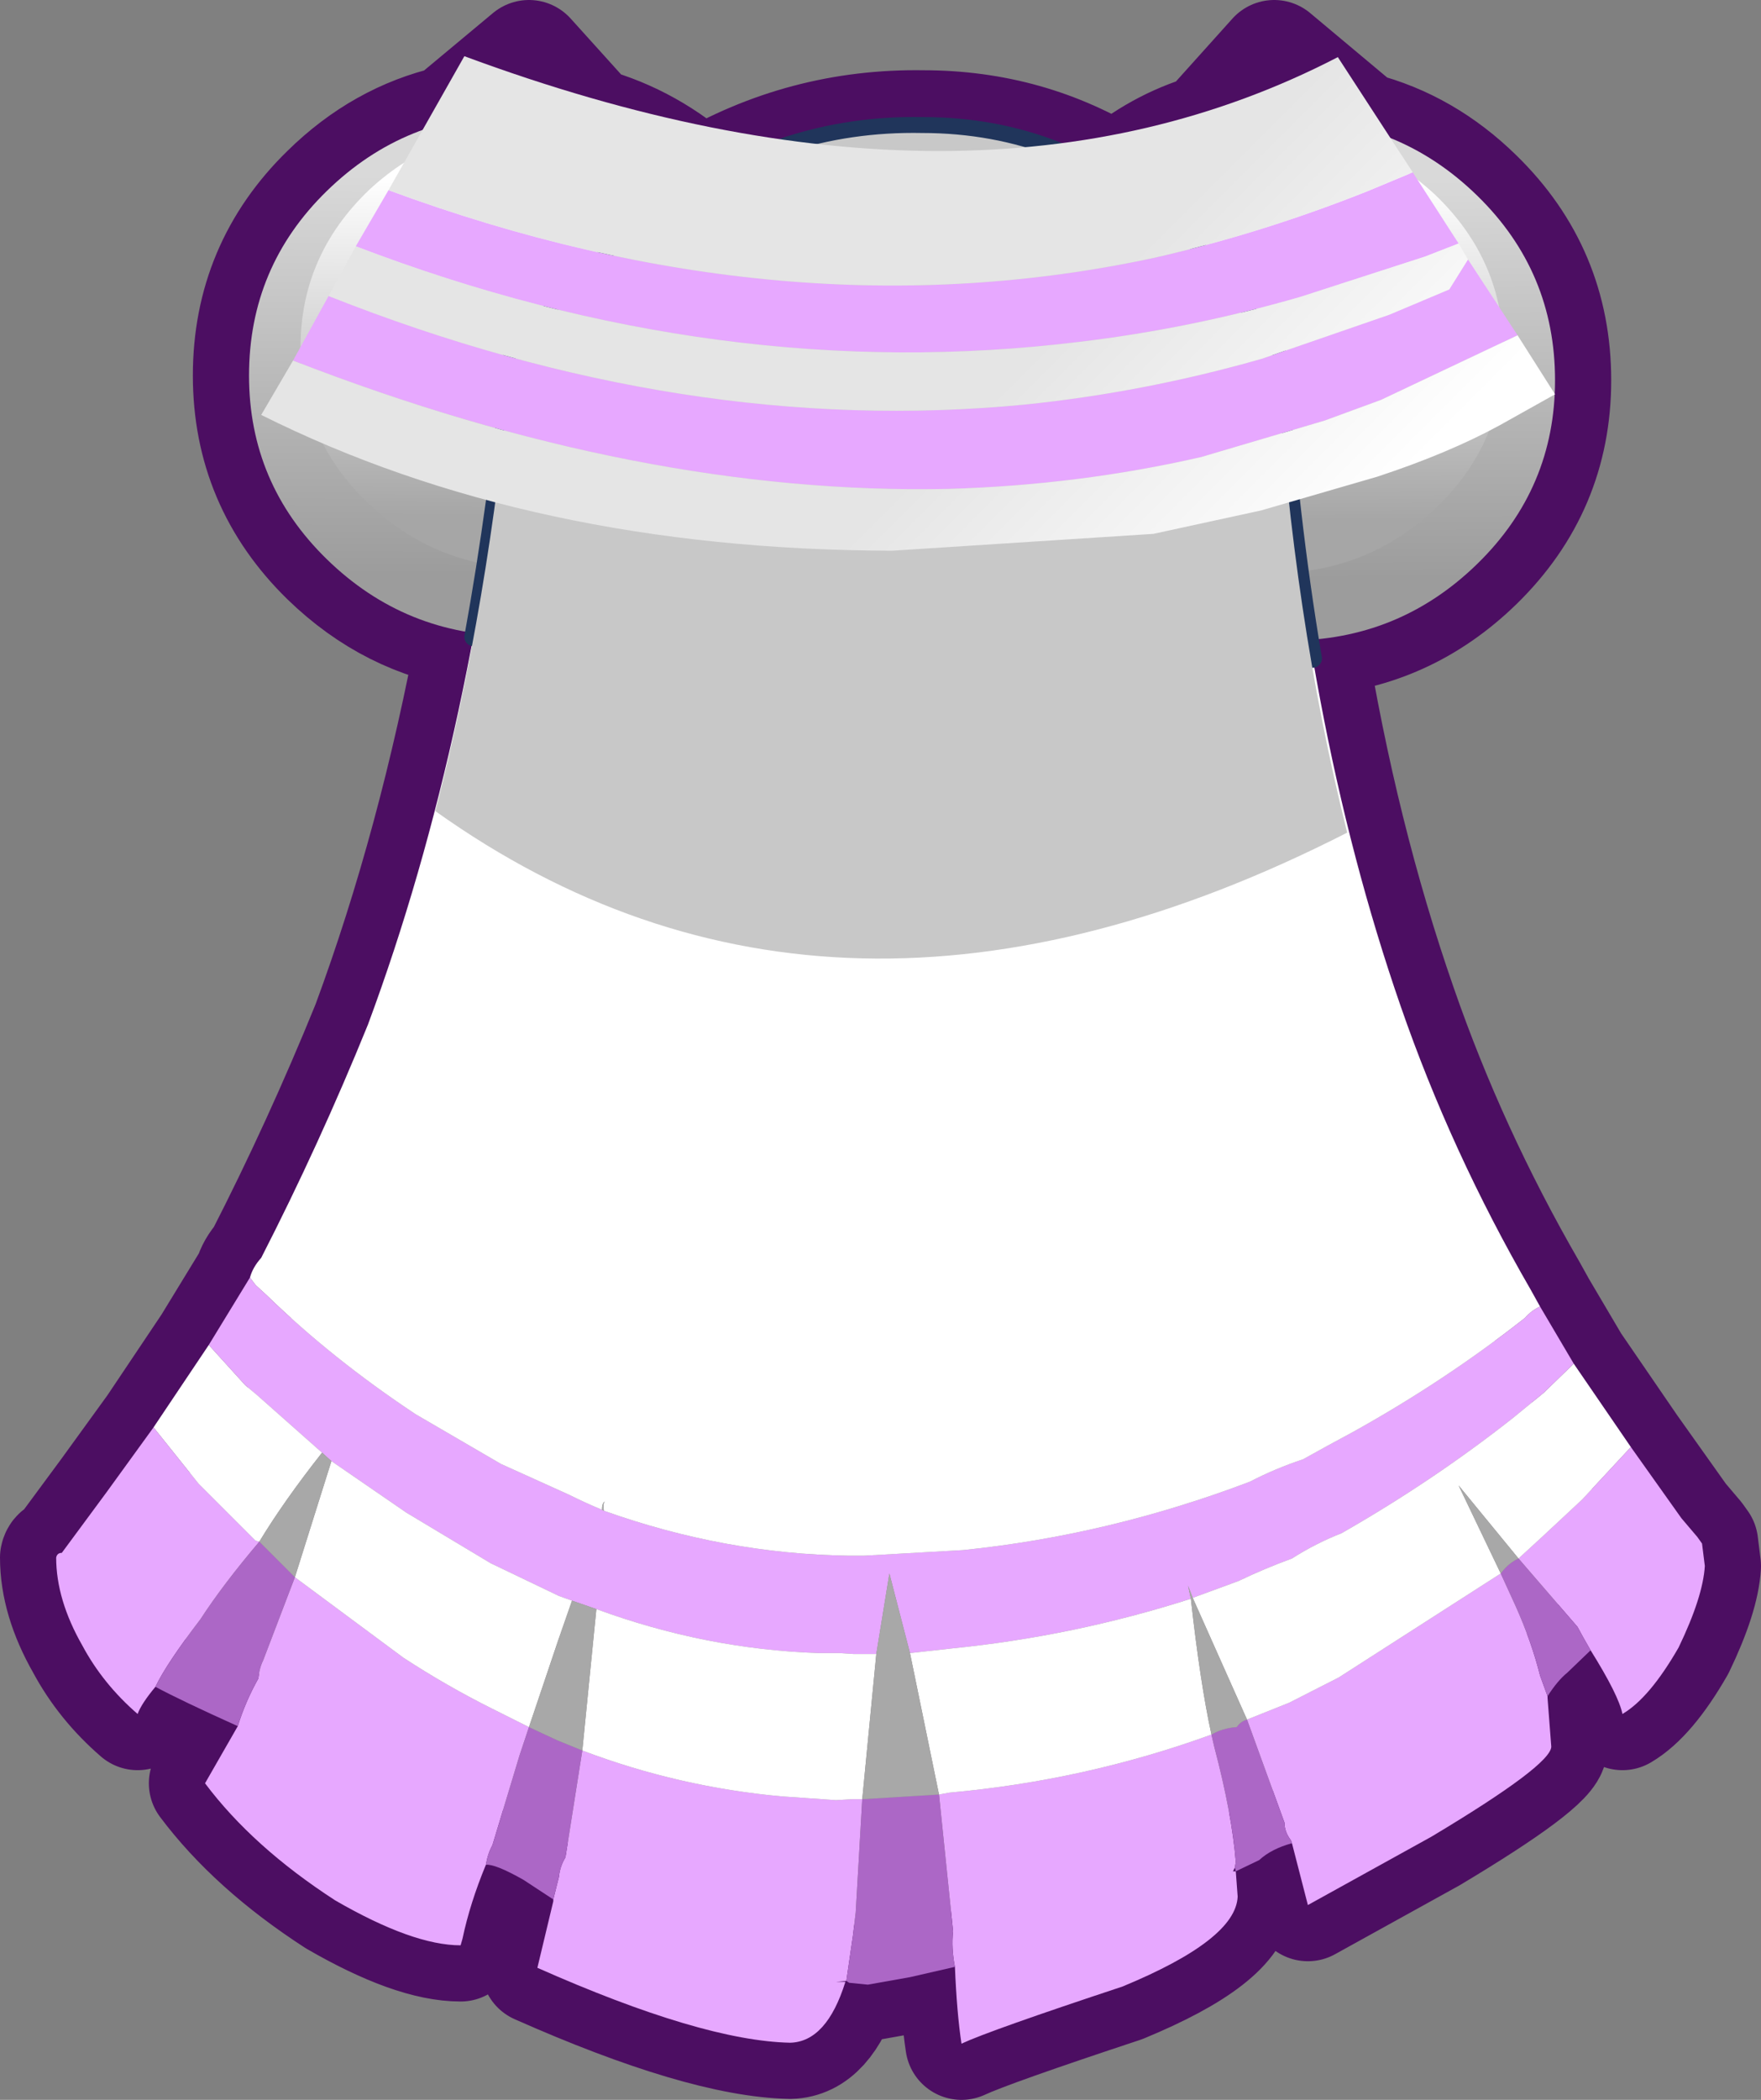<?xml version="1.0" encoding="UTF-8" standalone="no"?>
<svg xmlns:xlink="http://www.w3.org/1999/xlink" height="112.1px" width="94.05px" xmlns="http://www.w3.org/2000/svg">
  <rect width="100%" height="100%" fill="#808080" stroke="none"/>
  <g transform="matrix(1.0, 0.0, 0.0, 1.0, 3.0, 3.0)">
    <path d="M87.65 79.05 L86.8 78.05 84.1 74.25 81.05 69.8 79.25 66.75 78.75 65.85 Q74.5 58.5 71.8 50.7 68.65 41.65 66.95 31.15 72.1 30.8 75.9 27.1 80.05 23.05 80.05 17.3 80.05 11.5 75.9 7.45 73.15 4.75 69.65 3.85 L65.05 0.0 61.5 3.95 Q58.8 4.75 56.6 6.65 51.95 3.75 46.3 3.75 39.9 3.65 34.4 6.9 31.75 4.5 28.5 3.6 L25.25 0.0 21.05 3.5 Q17.35 4.35 14.45 7.2 10.3 11.25 10.3 17.05 10.3 22.8 14.45 26.85 17.85 30.15 22.3 30.8 20.2 42.1 16.65 51.7 14.05 58.1 10.95 64.15 10.5 64.65 10.35 65.2 L8.15 68.8 5.2 73.2 2.7 76.65 0.3 79.9 Q0.05 79.9 0.0 80.15 0.0 82.4 1.4 84.85 2.5 86.9 4.35 88.5 4.55 87.95 5.3 87.05 6.7 87.8 9.7 89.15 L7.95 92.2 Q10.5 95.6 14.9 98.45 19.05 100.85 21.6 100.85 L21.7 100.5 Q22.1 98.6 22.95 96.55 23.45 96.5 24.95 97.35 L26.55 98.4 26.55 98.5 25.7 102.05 Q34.5 105.95 39.2 106.05 41.15 106.0 42.15 102.8 L41.65 102.8 42.2 102.75 42.35 102.85 43.35 102.95 45.6 102.55 48.0 102.0 Q48.1 104.45 48.35 106.1 49.85 105.4 56.95 103.05 63.0 100.55 63.1 98.25 L63.0 96.9 64.25 96.3 Q64.9 95.7 66.0 95.4 L66.85 98.7 73.45 95.05 Q79.8 91.25 79.85 90.25 L79.65 87.65 79.65 87.55 Q80.2 86.7 80.7 86.3 L81.95 85.1 Q83.45 87.5 83.65 88.5 85.1 87.65 86.65 84.95 87.95 82.25 88.05 80.6 L87.9 79.4 87.65 79.05 Z" fill="none" stroke="#4c0e62" stroke-linecap="round" stroke-linejoin="round" stroke-width="6.0"/>
    <path d="M34.7 26.85 Q30.45 30.95 24.55 30.95 18.65 30.95 14.45 26.85 10.3 22.8 10.3 17.05 10.3 11.25 14.45 7.2 18.65 3.1 24.55 3.1 30.45 3.1 34.7 7.2 38.85 11.25 38.85 17.05 38.85 22.8 34.7 26.85" fill="url(#gradient0)" fill-rule="evenodd" stroke="none"/>
    <path d="M34.35 23.9 Q30.65 27.35 25.45 27.35 20.35 27.35 16.7 23.9 13.05 20.45 13.05 15.55 13.05 10.65 16.7 7.15 20.35 3.75 25.45 3.75 30.65 3.75 34.35 7.15 38.0 10.65 38.0 15.55 38.0 20.45 34.35 23.9" fill="url(#gradient1)" fill-rule="evenodd" stroke="none"/>
    <path d="M65.8 31.2 Q59.9 31.2 55.65 27.1 51.5 23.05 51.5 17.3 51.5 11.5 55.65 7.45 59.9 3.35 65.8 3.35 71.7 3.35 75.9 7.45 80.05 11.5 80.05 17.3 80.05 23.05 75.9 27.1 71.7 31.2 65.8 31.2" fill="url(#gradient2)" fill-rule="evenodd" stroke="none"/>
    <path d="M73.65 24.15 Q70.0 27.6 64.9 27.6 59.7 27.6 56.0 24.15 52.35 20.7 52.35 15.8 52.35 10.9 56.0 7.4 59.7 4.0 64.9 4.0 70.0 4.0 73.65 7.4 77.3 10.9 77.3 15.8 77.3 20.7 73.65 24.15" fill="url(#gradient3)" fill-rule="evenodd" stroke="none"/>
    <path d="M81.95 85.1 L81.55 84.4 81.25 83.85 78.1 80.2 79.3 79.1 81.5 77.05 84.1 74.25 86.8 78.05 87.65 79.05 87.9 79.4 88.05 80.6 Q87.95 82.25 86.65 84.95 85.1 87.65 83.65 88.5 83.45 87.5 81.95 85.1 M79.25 66.75 L81.05 69.8 79.45 71.35 77.8 72.7 Q73.55 76.05 68.65 78.85 67.25 79.4 66.0 80.2 64.5 80.75 63.15 81.4 L60.7 82.3 60.45 81.65 60.6 82.35 Q54.35 84.35 47.85 85.0 L45.6 85.25 44.5 81.0 43.8 85.3 42.6 85.3 41.85 85.25 40.75 85.25 Q34.7 85.05 28.85 82.9 L27.55 82.45 26.85 82.2 23.2 80.45 18.7 77.75 14.7 75.0 14.2 74.55 10.7 71.45 10.1 70.95 8.15 68.8 10.35 65.2 10.65 65.6 11.25 66.15 Q14.75 69.55 19.2 72.5 L23.75 75.15 27.4 76.8 Q28.2 77.2 29.15 77.6 L29.25 77.65 Q35.7 79.95 42.3 80.05 L42.35 80.05 43.15 80.05 48.45 79.75 Q56.25 78.95 63.75 76.1 65.1 75.4 66.6 74.9 67.85 74.2 69.25 73.45 74.2 70.7 78.45 67.35 78.8 66.95 79.25 66.75 M63.6 88.8 L65.85 87.9 68.5 86.55 77.15 81.0 77.95 82.75 Q78.8 84.65 79.25 86.45 L79.65 87.55 79.65 87.65 79.85 90.25 Q79.8 91.25 73.45 95.05 L66.85 98.7 66.0 95.4 65.95 95.25 Q65.6 94.8 65.6 94.3 L63.6 88.8 M5.2 73.2 L7.6 76.2 10.65 79.25 10.85 79.3 Q8.9 81.6 7.7 83.45 5.9 85.8 5.3 87.05 4.55 87.95 4.35 88.5 2.5 86.9 1.4 84.85 0.0 82.4 0.0 80.15 0.05 79.9 0.3 79.9 L2.7 76.65 5.2 73.2 M9.7 89.15 Q10.1 87.85 10.8 86.6 10.85 86.05 11.05 85.65 L12.75 81.2 18.55 85.5 Q20.85 87.0 23.25 88.2 L25.25 89.2 24.75 90.7 23.3 95.5 Q23.05 95.95 22.95 96.55 22.1 98.6 21.7 100.5 L21.6 100.85 Q19.05 100.85 14.9 98.45 10.5 95.6 7.95 92.2 L9.7 89.15 M26.55 98.4 L26.85 97.2 Q26.9 96.65 27.2 96.15 L28.1 90.45 Q33.25 92.4 38.75 92.9 L41.65 93.1 42.5 93.05 43.05 93.05 42.7 99.1 42.55 100.35 42.2 102.75 41.65 102.8 42.15 102.8 Q41.15 106.0 39.2 106.05 34.5 105.95 25.7 102.05 L26.55 98.5 26.55 98.4 M47.15 92.8 L47.7 92.7 Q54.95 92.05 61.7 89.6 L61.85 90.25 Q62.8 93.85 63.0 96.4 L62.95 96.7 62.85 96.9 63.0 96.9 63.1 98.25 Q63.0 100.55 56.95 103.05 49.85 105.4 48.35 106.1 48.1 104.45 48.0 102.0 47.8 101.0 47.9 100.1 L47.85 99.6 47.15 92.8" fill="#e7a8ff" fill-rule="evenodd" stroke="none"/>
    <path d="M84.1 74.25 L81.5 77.05 79.3 79.1 78.1 80.2 74.9 76.3 77.15 81.0 68.5 86.55 65.85 87.9 63.6 88.8 60.7 82.3 63.15 81.4 Q64.5 80.75 66.0 80.2 67.25 79.4 68.65 78.85 73.55 76.05 77.8 72.7 L79.45 71.35 81.05 69.8 84.1 74.25 M5.2 73.2 L8.15 68.8 10.1 70.95 10.7 71.45 14.2 74.55 Q12.15 77.15 10.85 79.3 L10.65 79.25 7.6 76.2 5.2 73.2 M14.7 75.0 L18.7 77.75 23.2 80.45 26.85 82.2 27.55 82.45 26.8 84.6 25.25 89.2 23.25 88.2 Q20.85 87.0 18.55 85.5 L12.75 81.2 14.7 75.0 M28.85 82.9 Q34.7 85.05 40.75 85.25 L41.85 85.25 42.6 85.3 43.8 85.3 43.05 93.05 42.5 93.05 41.65 93.1 38.75 92.9 Q33.25 92.4 28.1 90.45 L28.85 82.9 M45.6 85.25 L47.85 85.0 Q54.35 84.35 60.6 82.35 61.1 86.85 61.7 89.6 54.95 92.05 47.7 92.7 L47.15 92.8 45.6 85.25" fill="url(#gradient4)" fill-rule="evenodd" stroke="none"/>
    <path d="M78.1 80.2 L81.25 83.85 81.55 84.4 81.95 85.1 80.7 86.3 Q80.2 86.7 79.65 87.55 L79.25 86.45 Q78.8 84.65 77.95 82.75 L77.15 81.0 Q77.55 80.45 78.1 80.2 M10.85 79.3 L12.75 81.2 11.05 85.65 Q10.85 86.05 10.8 86.6 10.1 87.85 9.7 89.15 6.7 87.8 5.3 87.05 5.9 85.8 7.7 83.45 8.9 81.6 10.85 79.3 M22.95 96.55 Q23.05 95.95 23.3 95.5 L24.75 90.7 25.25 89.2 26.75 89.9 28.1 90.45 27.2 96.15 Q26.9 96.65 26.85 97.2 L26.55 98.4 24.95 97.35 Q23.45 96.5 22.95 96.55 M42.2 102.75 L42.55 100.35 42.7 99.1 43.05 93.05 47.15 92.8 47.85 99.6 47.9 100.1 Q47.8 101.0 48.0 102.0 L45.6 102.55 43.35 102.95 42.35 102.85 42.2 102.75 M62.95 96.7 L63.0 96.4 Q62.8 93.85 61.85 90.25 L61.7 89.6 Q62.3 89.25 63.05 89.2 63.25 88.9 63.6 88.8 L65.6 94.3 Q65.6 94.8 65.95 95.25 L66.0 95.4 Q64.9 95.7 64.25 96.3 L63.0 96.9 62.95 96.7" fill="#ac67c6" fill-rule="evenodd" stroke="none"/>
    <path d="M10.35 65.2 Q10.5 64.65 10.95 64.15 14.05 58.1 16.65 51.7 22.45 36.1 24.35 16.05 28.55 10.95 32.4 8.25 38.75 3.6 46.3 3.75 53.8 3.75 59.55 8.9 61.45 10.5 65.25 16.0 66.5 35.4 71.8 50.7 74.5 58.5 78.75 65.85 L79.25 66.75 Q78.8 66.95 78.45 67.35 74.2 70.7 69.25 73.45 67.85 74.2 66.6 74.9 65.1 75.4 63.75 76.1 56.25 78.95 48.45 79.75 L43.15 80.05 42.35 80.05 42.3 80.05 Q35.7 79.95 29.25 77.65 29.2 77.25 29.3 77.15 29.15 77.25 29.15 77.6 28.2 77.2 27.4 76.8 L23.75 75.15 19.2 72.5 Q14.75 69.55 11.25 66.15 L10.65 65.6 10.35 65.2" fill="#ffffff" fill-rule="evenodd" stroke="none"/>
    <path d="M77.15 81.0 L74.9 76.3 78.1 80.2 Q77.55 80.45 77.15 81.0 M60.7 82.3 L63.6 88.8 Q63.25 88.9 63.05 89.2 62.3 89.25 61.7 89.6 61.1 86.85 60.6 82.35 L60.45 81.65 60.7 82.3 M29.15 77.6 Q29.15 77.25 29.3 77.15 29.2 77.25 29.25 77.65 L29.15 77.6 M14.2 74.55 L14.7 75.0 12.75 81.2 10.85 79.3 Q12.15 77.15 14.2 74.55 M27.55 82.45 L28.85 82.9 28.1 90.45 26.75 89.9 25.25 89.2 26.8 84.6 27.55 82.45 M43.8 85.3 L44.5 81.0 45.6 85.25 47.15 92.8 43.05 93.05 43.8 85.3" fill="#a8a8a8" fill-rule="evenodd" stroke="none"/>
    <path d="M22.3 31.0 Q23.6 23.85 24.35 16.05 28.55 10.95 32.4 8.25 38.75 3.6 46.3 3.75 53.8 3.75 59.55 8.9 61.45 10.5 65.25 16.0 65.8 24.45 67.1 32.15" fill="none" stroke="#20355b" stroke-linecap="round" stroke-linejoin="round" stroke-width="1.0"/>
    <path d="M68.95 41.45 Q41.5 55.45 20.25 40.3 23.1 29.25 24.3 16.4 28.5 11.3 32.35 8.6 38.7 3.95 46.25 4.1 53.75 4.1 59.5 9.25 61.4 10.85 65.2 16.35 66.05 29.9 68.95 41.45" fill="#c8c8c8" fill-rule="evenodd" stroke="none"/>
    <path d="M74.9 10.0 L73.1 10.7 66.45 12.85 Q60.55 14.55 54.65 15.25 35.5 17.6 16.0 10.15 L17.75 7.15 Q39.0 15.0 58.7 10.75 64.4 9.45 70.05 7.2 L72.45 6.2 74.9 10.0 M14.55 12.8 Q33.6 20.35 51.7 18.6 58.1 17.95 64.4 16.15 L71.2 13.8 74.4 12.45 75.4 10.85 78.05 14.9 70.75 18.35 67.75 19.45 61.15 21.4 Q54.6 22.9 47.65 23.1 31.2 23.45 12.65 16.25 L14.55 12.8" fill="#e7a8ff" fill-rule="evenodd" stroke="none"/>
    <path d="M16.0 10.15 Q35.5 17.6 54.65 15.25 60.55 14.55 66.45 12.85 L73.1 10.7 74.9 10.0 75.4 10.85 74.4 12.45 71.2 13.8 64.4 16.15 Q58.1 17.95 51.7 18.6 33.6 20.35 14.55 12.8 L16.0 10.15 M72.45 6.2 L70.05 7.2 Q64.4 9.45 58.7 10.75 39.0 15.0 17.75 7.15 L21.8 0.0 Q49.05 10.1 68.45 0.05 L72.45 6.2 M12.65 16.25 Q31.2 23.45 47.65 23.1 54.6 22.9 61.15 21.4 L67.75 19.45 70.75 18.35 78.05 14.9 80.05 18.05 77.1 19.7 Q74.35 21.2 70.55 22.45 L64.35 24.25 58.6 25.5 44.65 26.4 Q25.35 26.35 10.95 19.15 L12.65 16.25" fill="url(#gradient5)" fill-rule="evenodd" stroke="none"/>
  </g>
  <defs>
    <linearGradient gradientTransform="matrix(1.0E-4, -0.013, 0.015, 1.0E-4, 24.55, 17.05)" gradientUnits="userSpaceOnUse" id="gradient0" spreadMethod="pad" x1="-819.2" x2="819.2">
      <stop offset="0.0" stop-color="#9c9c9c"/>
      <stop offset="1.0" stop-color="#d9d9d9"/>
    </linearGradient>
    <linearGradient gradientTransform="matrix(0.0, -0.011, 0.013, 1.0E-4, 25.45, 15.55)" gradientUnits="userSpaceOnUse" id="gradient1" spreadMethod="pad" x1="-819.2" x2="819.2">
      <stop offset="0.0" stop-color="#a6a6a6"/>
      <stop offset="1.0" stop-color="#ffffff"/>
    </linearGradient>
    <linearGradient gradientTransform="matrix(-1.0E-4, -0.013, -0.015, 1.0E-4, 65.8, 17.3)" gradientUnits="userSpaceOnUse" id="gradient2" spreadMethod="pad" x1="-819.2" x2="819.2">
      <stop offset="0.0" stop-color="#9c9c9c"/>
      <stop offset="1.0" stop-color="#d9d9d9"/>
    </linearGradient>
    <linearGradient gradientTransform="matrix(0.0, -0.011, -0.013, 1.0E-4, 64.9, 15.8)" gradientUnits="userSpaceOnUse" id="gradient3" spreadMethod="pad" x1="-819.2" x2="819.2">
      <stop offset="0.0" stop-color="#a6a6a6"/>
      <stop offset="1.0" stop-color="#ffffff"/>
    </linearGradient>
    <linearGradient gradientTransform="matrix(0.004, -0.021, -0.016, 3.0E-4, 88.5, 31.95)" gradientUnits="userSpaceOnUse" id="gradient4" spreadMethod="pad" x1="-819.2" x2="819.2">
      <stop offset="0.0" stop-color="#ffffff"/>
      <stop offset="1.0" stop-color="#c6c6c6"/>
    </linearGradient>
    <linearGradient gradientTransform="matrix(-0.006, -0.01, -0.015, 0.015, 69.5, 11.75)" gradientUnits="userSpaceOnUse" id="gradient5" spreadMethod="pad" x1="-819.2" x2="819.2">
      <stop offset="0.0" stop-color="#ffffff"/>
      <stop offset="1.0" stop-color="#e5e5e5"/>
    </linearGradient>
  </defs>
</svg>
